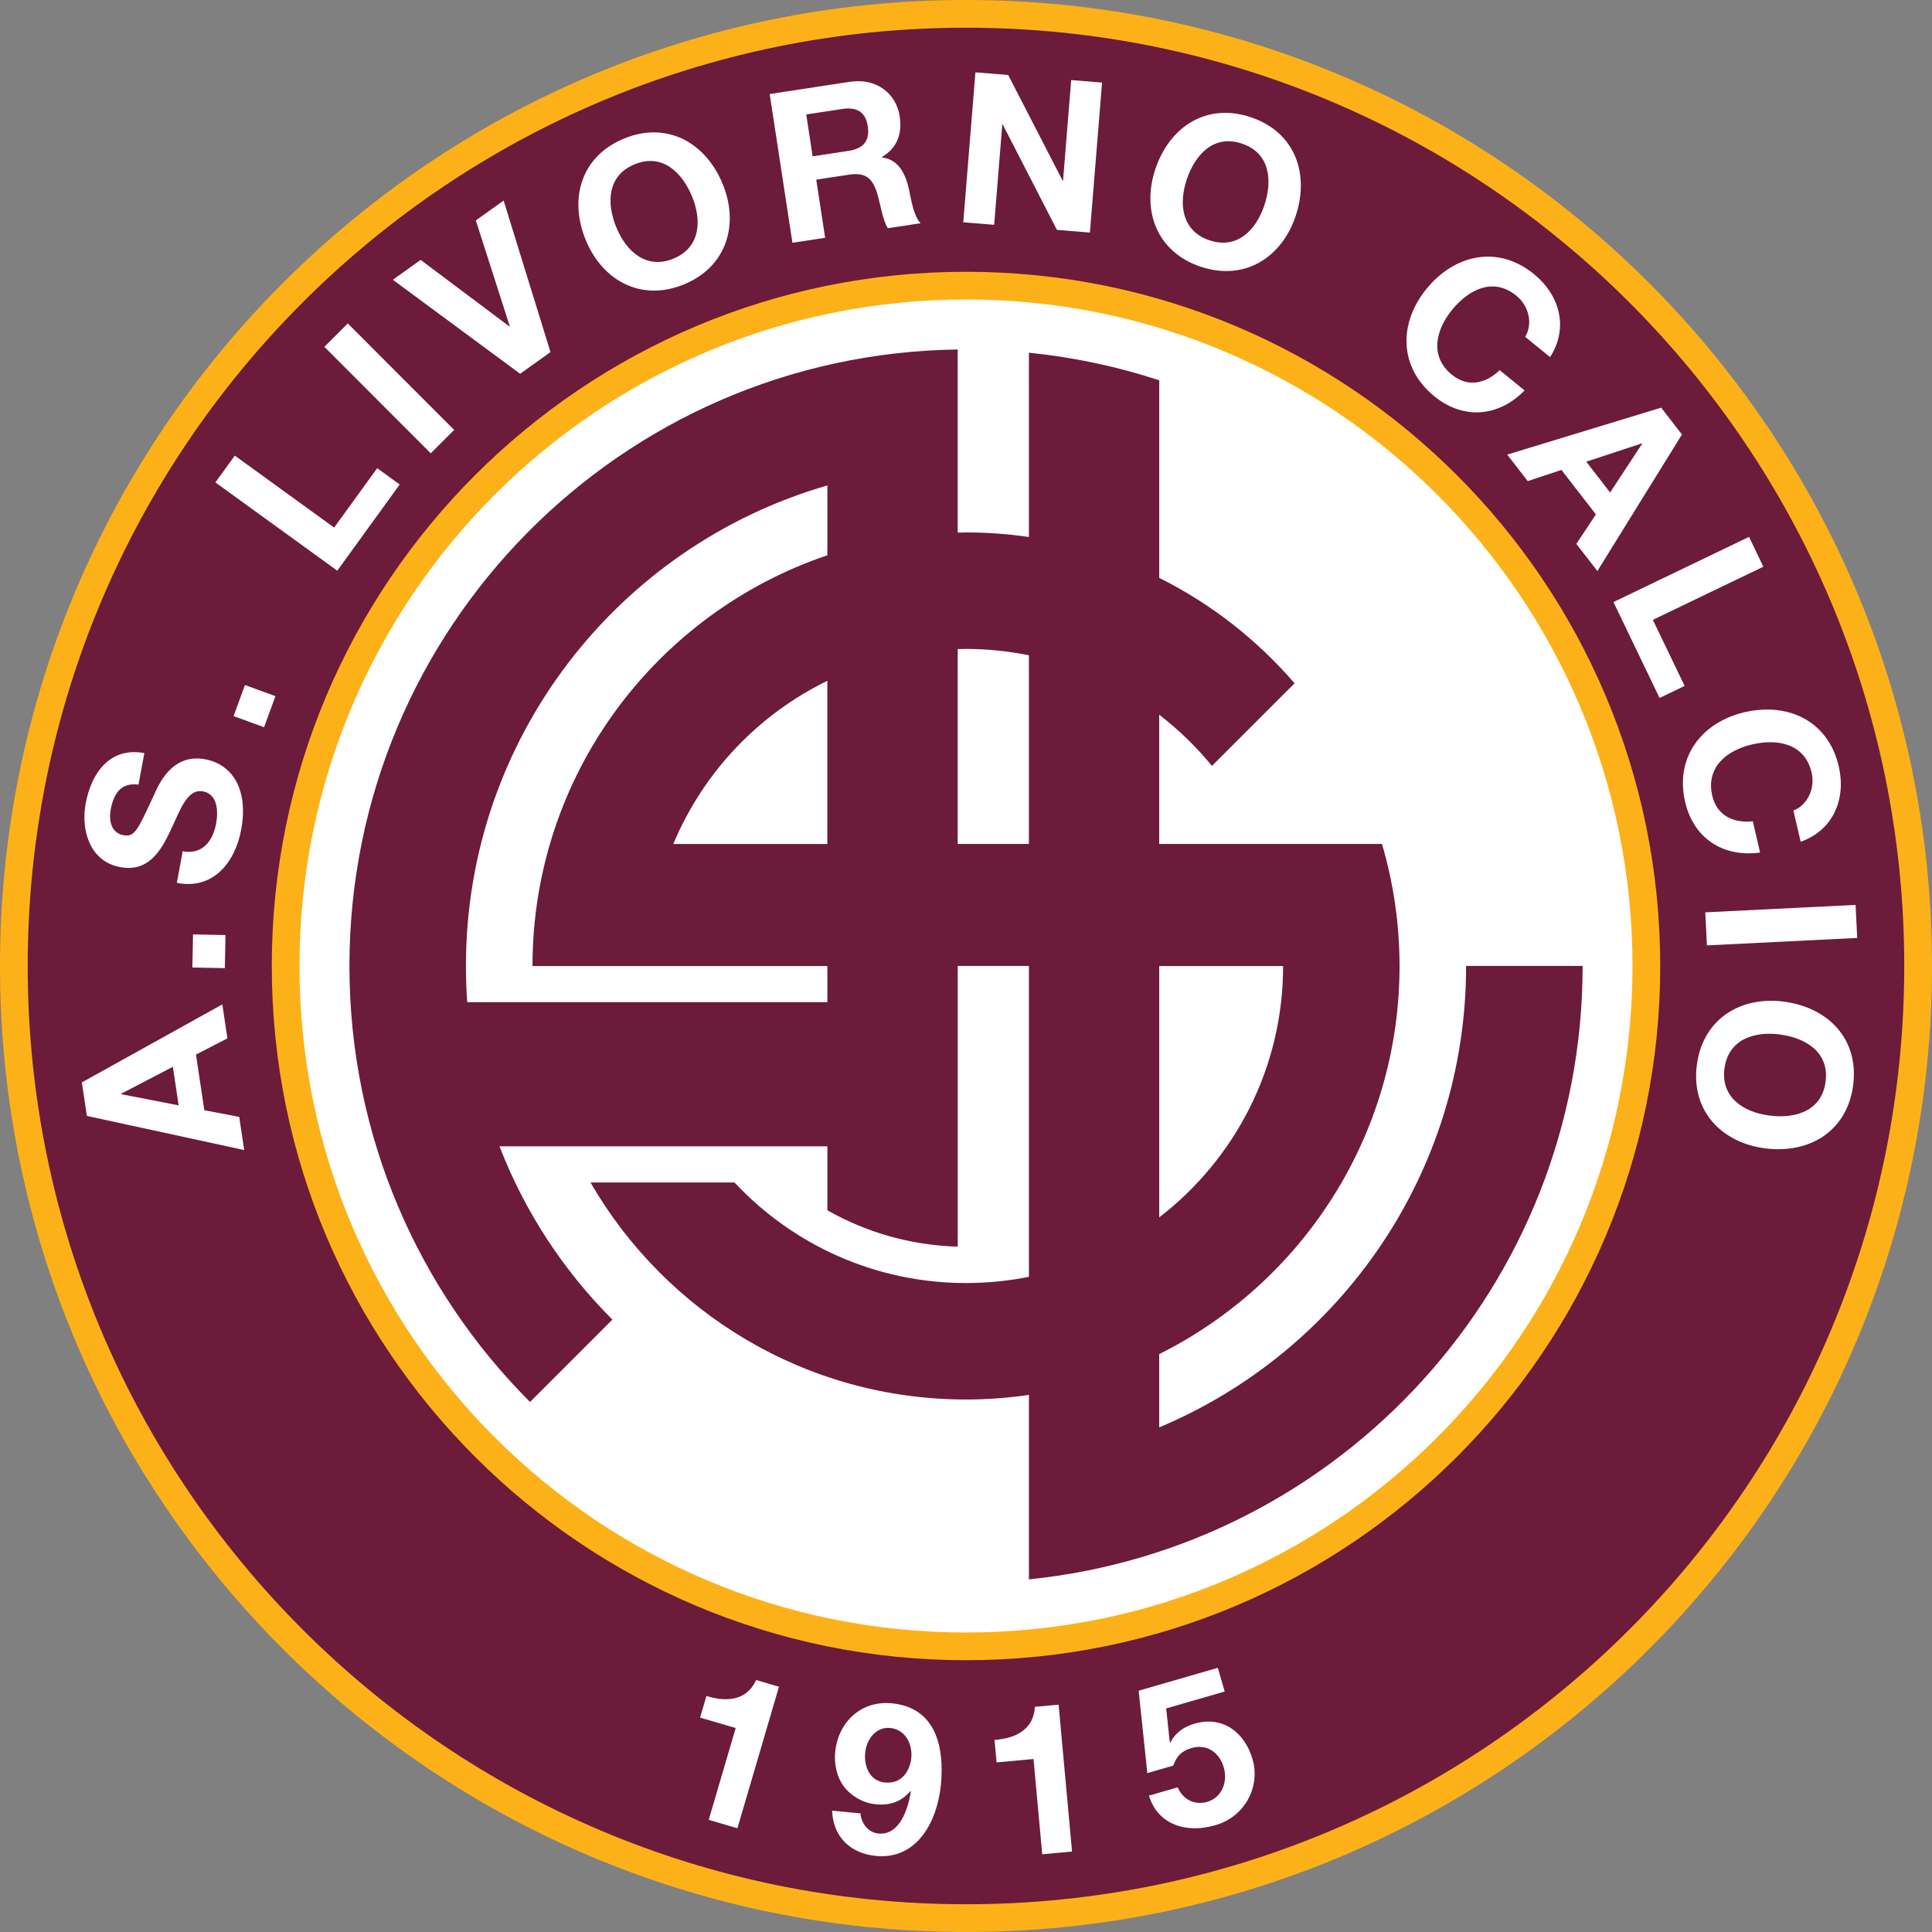 <?xml version="1.0" encoding="UTF-8"?>
<svg id="Layer_2" data-name="Layer 2" xmlns="http://www.w3.org/2000/svg" viewBox="0 0 566 566">
  <rect x="0" y="0" width="566" height="566" fill="#808080" stroke="none"/>
  <defs>
    <style>
      .cls-1 {
        fill: #6c1b3b;
      }

      .cls-1, .cls-2, .cls-3 {
        stroke-width: 0px;
      }

      .cls-2 {
        fill: #fff;
      }

      .cls-3 {
        fill: #fcb119;
      }
    </style>
  </defs>
  <g id="Layer_1-2" data-name="Layer 1">
    <path class="cls-3" d="m0,283C0,126.7,126.7,0,283,0h0c156.29,0,283,126.7,283,283h0c0,156.29-126.7,283-283,283h0C126.7,566,0,439.3,0,283h0Z"/>
    <path class="cls-1" d="m88.64,88.63C38.88,138.39,8.13,207.08,8.12,283h0c0,75.92,30.76,144.61,80.51,194.36h0c49.75,49.75,118.45,80.51,194.37,80.51h0c75.92,0,144.61-30.76,194.36-80.51h0c49.75-49.75,80.51-118.45,80.51-194.36h0c0-75.92-30.76-144.61-80.51-194.37h0c-49.75-49.75-118.45-80.51-194.36-80.51h0c-75.92,0-144.61,30.76-194.37,80.51h0Z"/>
    <g>
      <path class="cls-2" d="m25.46,326.93l-1.48-9.83,41.15-22.85,1.49,9.95-9.21,4.75,2.45,16.3,10.22,1.96,1.46,9.71-46.09-10Zm26.88-3.1l-1.7-11.3-15.17,7.9.02.12,16.85,3.28Z"/>
      <path class="cls-2" d="m56.36,283.44l.19-9.69,9.51.18-.19,9.69-9.51-.18Z"/>
      <path class="cls-2" d="m53.52,249.39c5.77,1.07,8.85-3,9.79-8.1.62-3.34.6-8.62-3.84-9.44-4.67-.87-6.67,5.48-9.55,11.54-2.89,6.12-6.59,12.15-14.72,10.64-8.86-1.65-11.55-10.81-10.1-18.64,1.68-9.04,7.17-16.63,17.19-14.76l-1.71,9.23c-5.28-.67-7.3,2.79-8.15,7.34-.56,3.03.06,6.79,3.7,7.47,3.34.62,4.15-1.36,8.96-11.71,1.38-3.01,5.18-12.35,15.02-10.52,7.95,1.48,12.74,8.83,10.55,20.61-1.78,9.59-8.19,17.69-18.85,15.59l1.71-9.23Z"/>
      <path class="cls-2" d="m68.43,209.79l3.33-9.11,8.93,3.27-3.33,9.1-8.93-3.26Z"/>
      <path class="cls-2" d="m63.1,141.33l5.69-7.85,29.1,21.08,12.61-17.4,6.6,4.78-18.29,25.25-35.71-25.86Z"/>
      <path class="cls-2" d="m95.03,101.61l6.86-6.85,31.16,31.19-6.86,6.85-31.16-31.19Z"/>
      <path class="cls-2" d="m161.27,103.15l-8.89,6.35-37.29-27.54,8.14-5.82,26.01,19.51.1-.07-9.94-31,8.14-5.82,13.73,44.37Z"/>
      <path class="cls-2" d="m182.76,40.62c12.61-5.22,23.92,1.12,28.93,13.21,4.87,11.75,1.35,24.24-11.26,29.46-12.61,5.22-23.92-1.12-28.79-12.87-5.01-12.1-1.49-24.58,11.12-29.8Zm14.56,35.14c8.04-3.33,8.23-11.43,5.42-18.22-2.95-7.13-8.81-12.73-16.86-9.39-8.04,3.33-8.23,11.43-5.28,18.56,2.81,6.79,8.67,12.38,16.72,9.05Z"/>
      <path class="cls-2" d="m225.48,27.55l23.5-3.59c7.81-1.19,13.59,3.48,14.59,10.08.78,5.13-.7,9.29-5.23,11.98l.02.12c4.89.5,6.93,4.88,7.91,9.22.6,2.72,1.32,7.86,3.41,10.04l-9.58,1.46c-1.58-2.57-2.1-6.8-3.12-10.21-1.37-4.48-3.45-6.22-8.27-5.48l-9.58,1.46,2.6,17.03-9.58,1.46-6.66-43.58Zm12.6,18.25l10.5-1.6c4.27-.65,6.31-2.84,5.64-7.23-.64-4.21-3.24-5.69-7.52-5.04l-10.5,1.6,1.87,12.27Z"/>
      <path class="cls-2" d="m285.76,21.19l9.6.78,15.95,30.96h.12s2.39-29.47,2.39-29.47l9.04.73-3.56,43.94-9.66-.78-15.89-30.9h-.12s-2.38,29.41-2.38,29.41l-9.05-.73,3.56-43.94Z"/>
      <path class="cls-2" d="m366.43,34.34c12.94,4.34,17.31,16.55,13.14,28.96-4.04,12.06-14.89,19.16-27.83,14.83-12.94-4.34-17.31-16.55-13.26-28.61,4.16-12.41,15.01-19.52,27.95-15.18Zm-12.1,36.06c8.25,2.77,13.71-3.21,16.05-10.18,2.46-7.32,1.71-15.38-6.55-18.15-8.25-2.77-13.71,3.21-16.17,10.53-2.33,6.97-1.59,15.03,6.67,17.8Z"/>
      <path class="cls-2" d="m446.82,98.69c2.29-3.79,1.14-9.03-2.59-12.07-6.75-5.5-13.97-1.82-18.84,4.16-4.64,5.7-6.78,13.51-.03,19.01,4.6,3.74,9.76,2.69,14-1.34l7.28,5.93c-7.71,7.9-18.04,8.56-26.42,1.73-10.58-8.62-10.37-21.59-2.34-31.45,8.27-10.15,20.93-12.98,31.51-4.36,7.52,6.12,10.25,15.68,4.72,24.32l-7.28-5.93Z"/>
      <path class="cls-2" d="m486.66,119.43l6.08,7.86-24.77,40.01-6.16-7.96,5.72-8.64-10.09-13.03-9.88,3.27-6.01-7.76,45.1-13.75Zm-21.95,15.82l6.99,9.03,9.39-14.29-.07-.1-16.3,5.36Z"/>
      <path class="cls-2" d="m512.4,157.28l4.2,8.74-32.38,15.57,9.31,19.36-7.34,3.53-13.51-28.1,39.73-19.1Z"/>
      <path class="cls-2" d="m525.39,237.46c4.13-1.59,6.43-6.44,5.34-11.13-1.97-8.48-9.93-9.99-17.45-8.24-7.16,1.66-13.63,6.53-11.66,15.01,1.34,5.77,6.07,8.1,11.89,7.51l2.12,9.14c-10.93,1.53-19.51-4.28-21.95-14.8-3.09-13.29,5.02-23.42,17.41-26.3,12.75-2.96,24.49,2.55,27.59,15.84,2.19,9.44-1.49,18.67-11.15,22.12l-2.13-9.14Z"/>
      <path class="cls-2" d="m543.61,265.1l.48,9.68-44.03,2.18-.48-9.68,44.03-2.18Z"/>
      <path class="cls-2" d="m542.89,318.01c-1.81,13.52-12.97,20.13-25.94,18.39-12.61-1.69-21.64-10.99-19.83-24.51,1.81-13.52,12.97-20.13,25.57-18.44,12.97,1.73,22.01,11.04,20.2,24.56Zm-37.69-5.04c-1.15,8.63,5.75,12.85,13.04,13.83,7.65,1.02,15.42-1.24,16.58-9.87,1.15-8.63-5.75-12.85-13.4-13.87-7.28-.97-15.06,1.29-16.21,9.92Z"/>
    </g>
    <g>
      <path class="cls-2" d="m216.04,535.61l-8.41-2.47,7.9-26.89-10.43-3.06,1.86-6.34c5.83,1.84,11.81,1.41,14.56-4.67l6.69,1.97-12.18,41.46Z"/>
      <path class="cls-2" d="m252.07,531.25c.28,2.94,2.25,5.61,5.27,5.9,6.33.61,8.79-7.53,9.49-12.3l-.11-.13c-2.72,3.15-5.99,4.26-10.17,3.86-3.69-.35-7.27-2.44-9.47-5.38-2.02-2.86-2.72-6.53-2.4-9.91.84-8.79,7.6-15.15,16.57-14.29,13.03,1.25,15.44,12.96,14.4,23.84-1.01,10.51-6.83,22.05-19.06,20.87-7.44-.71-12.55-5.61-12.81-13.26l8.3.8Zm14.91-16.37c.38-3.99-1.81-8.24-6.18-8.66-4.18-.4-6.96,3.36-7.33,7.24-.39,4.06,1.31,8.31,5.8,8.75,4.67.45,7.31-3.08,7.71-7.32Z"/>
      <path class="cls-2" d="m314.06,542.43l-8.73.8-2.55-27.91-10.82.99-.6-6.58c6.1-.43,11.5-3.04,11.82-9.7l6.95-.63,3.94,43.04Z"/>
      <path class="cls-2" d="m358.79,495.55l-17.15,4.95,1.06,9.91.15.08c1.59-2.97,3.94-4.61,7.2-5.55,8.19-2.36,14.65,2.65,16.89,10.42,2.47,8.54-2.69,17.17-11.11,19.41-8.07,2.33-16.59-.03-19.23-8.72l8.43-2.43c1.48,3.56,4.94,5.32,8.62,4.26,4.39-1.27,6.07-5.93,4.87-10.08-1.25-4.33-4.91-7-9.42-5.7-3.03.87-4.38,2.42-5.39,5.16l-7.59,2.19-2.54-24.14,23.2-6.7,2.01,6.94Z"/>
    </g>
    <path class="cls-3" d="m79.62,283c0-112.32,91.06-203.38,203.38-203.38h0c112.32,0,203.38,91.06,203.38,203.38h0c0,112.32-91.06,203.38-203.38,203.38h0c-112.32,0-203.38-91.06-203.38-203.38h0Z"/>
    <path class="cls-2" d="m144.93,144.93c-35.34,35.35-57.19,84.14-57.19,138.07h0c0,53.93,21.85,102.72,57.19,138.07h0c35.35,35.34,84.14,57.18,138.07,57.19h0c53.93,0,102.72-21.85,138.07-57.19h0c35.34-35.35,57.19-84.14,57.19-138.07h0c0-53.93-21.85-102.72-57.19-138.07h0c-35.35-35.34-84.13-57.19-138.07-57.19h0c-53.93,0-102.72,21.85-138.07,57.19h0Z"/>
    <path class="cls-1" d="m429.51,283c0,60.85-37.1,113.02-89.91,135.16v-21.46c41.73-20.82,70.41-63.9,70.41-113.7,0-12.42-1.81-24.4-5.14-35.75h-65.27v-37.87c5.7,4.4,10.9,9.42,15.45,15l24.21-24.2c-10.98-12.75-24.45-23.3-39.65-30.89v-57.87c-12.2-4.02-24.99-6.75-38.18-8.09v53.99c-6.01-.88-12.16-1.34-18.42-1.34-.82,0-1.62.05-2.44.06v-53.65c-98.64,1.31-178.2,81.66-178.2,180.6,0,49.88,20.22,95.04,52.91,127.73l24.13-24.13c-14.3-14.3-25.66-31.55-33.08-50.76h96.06v18.73c11.32,6.45,24.31,10.25,38.19,10.66v-82.23h20.85v91.06c-5.95,1.2-12.11,1.83-18.42,1.83-26.77,0-50.88-11.34-67.83-29.46h-42.19c21.95,37.99,62.99,63.58,110.02,63.58,6.26,0,12.4-.47,18.42-1.35v54.04c91.11-9.23,162.22-86.16,162.22-179.7h-34.12Zm-187.13,10.59h-105.5c-.25-3.5-.38-7.03-.38-10.59,0-66.82,44.74-123.17,105.89-140.78v20.45c-50.22,16.95-86.39,64.4-86.39,120.34h86.39v10.59Zm0-94.14v47.81h-45.13c8.72-20.9,24.86-37.93,45.13-47.81Zm38.19,47.81v-57.1c.81-.02,1.62-.05,2.44-.05,6.31,0,12.46.67,18.42,1.86v55.28h-20.85Zm59.04,35.75h36.29c0,29.99-14.23,56.65-36.29,73.63v-73.63Z"/>
  </g>
</svg>